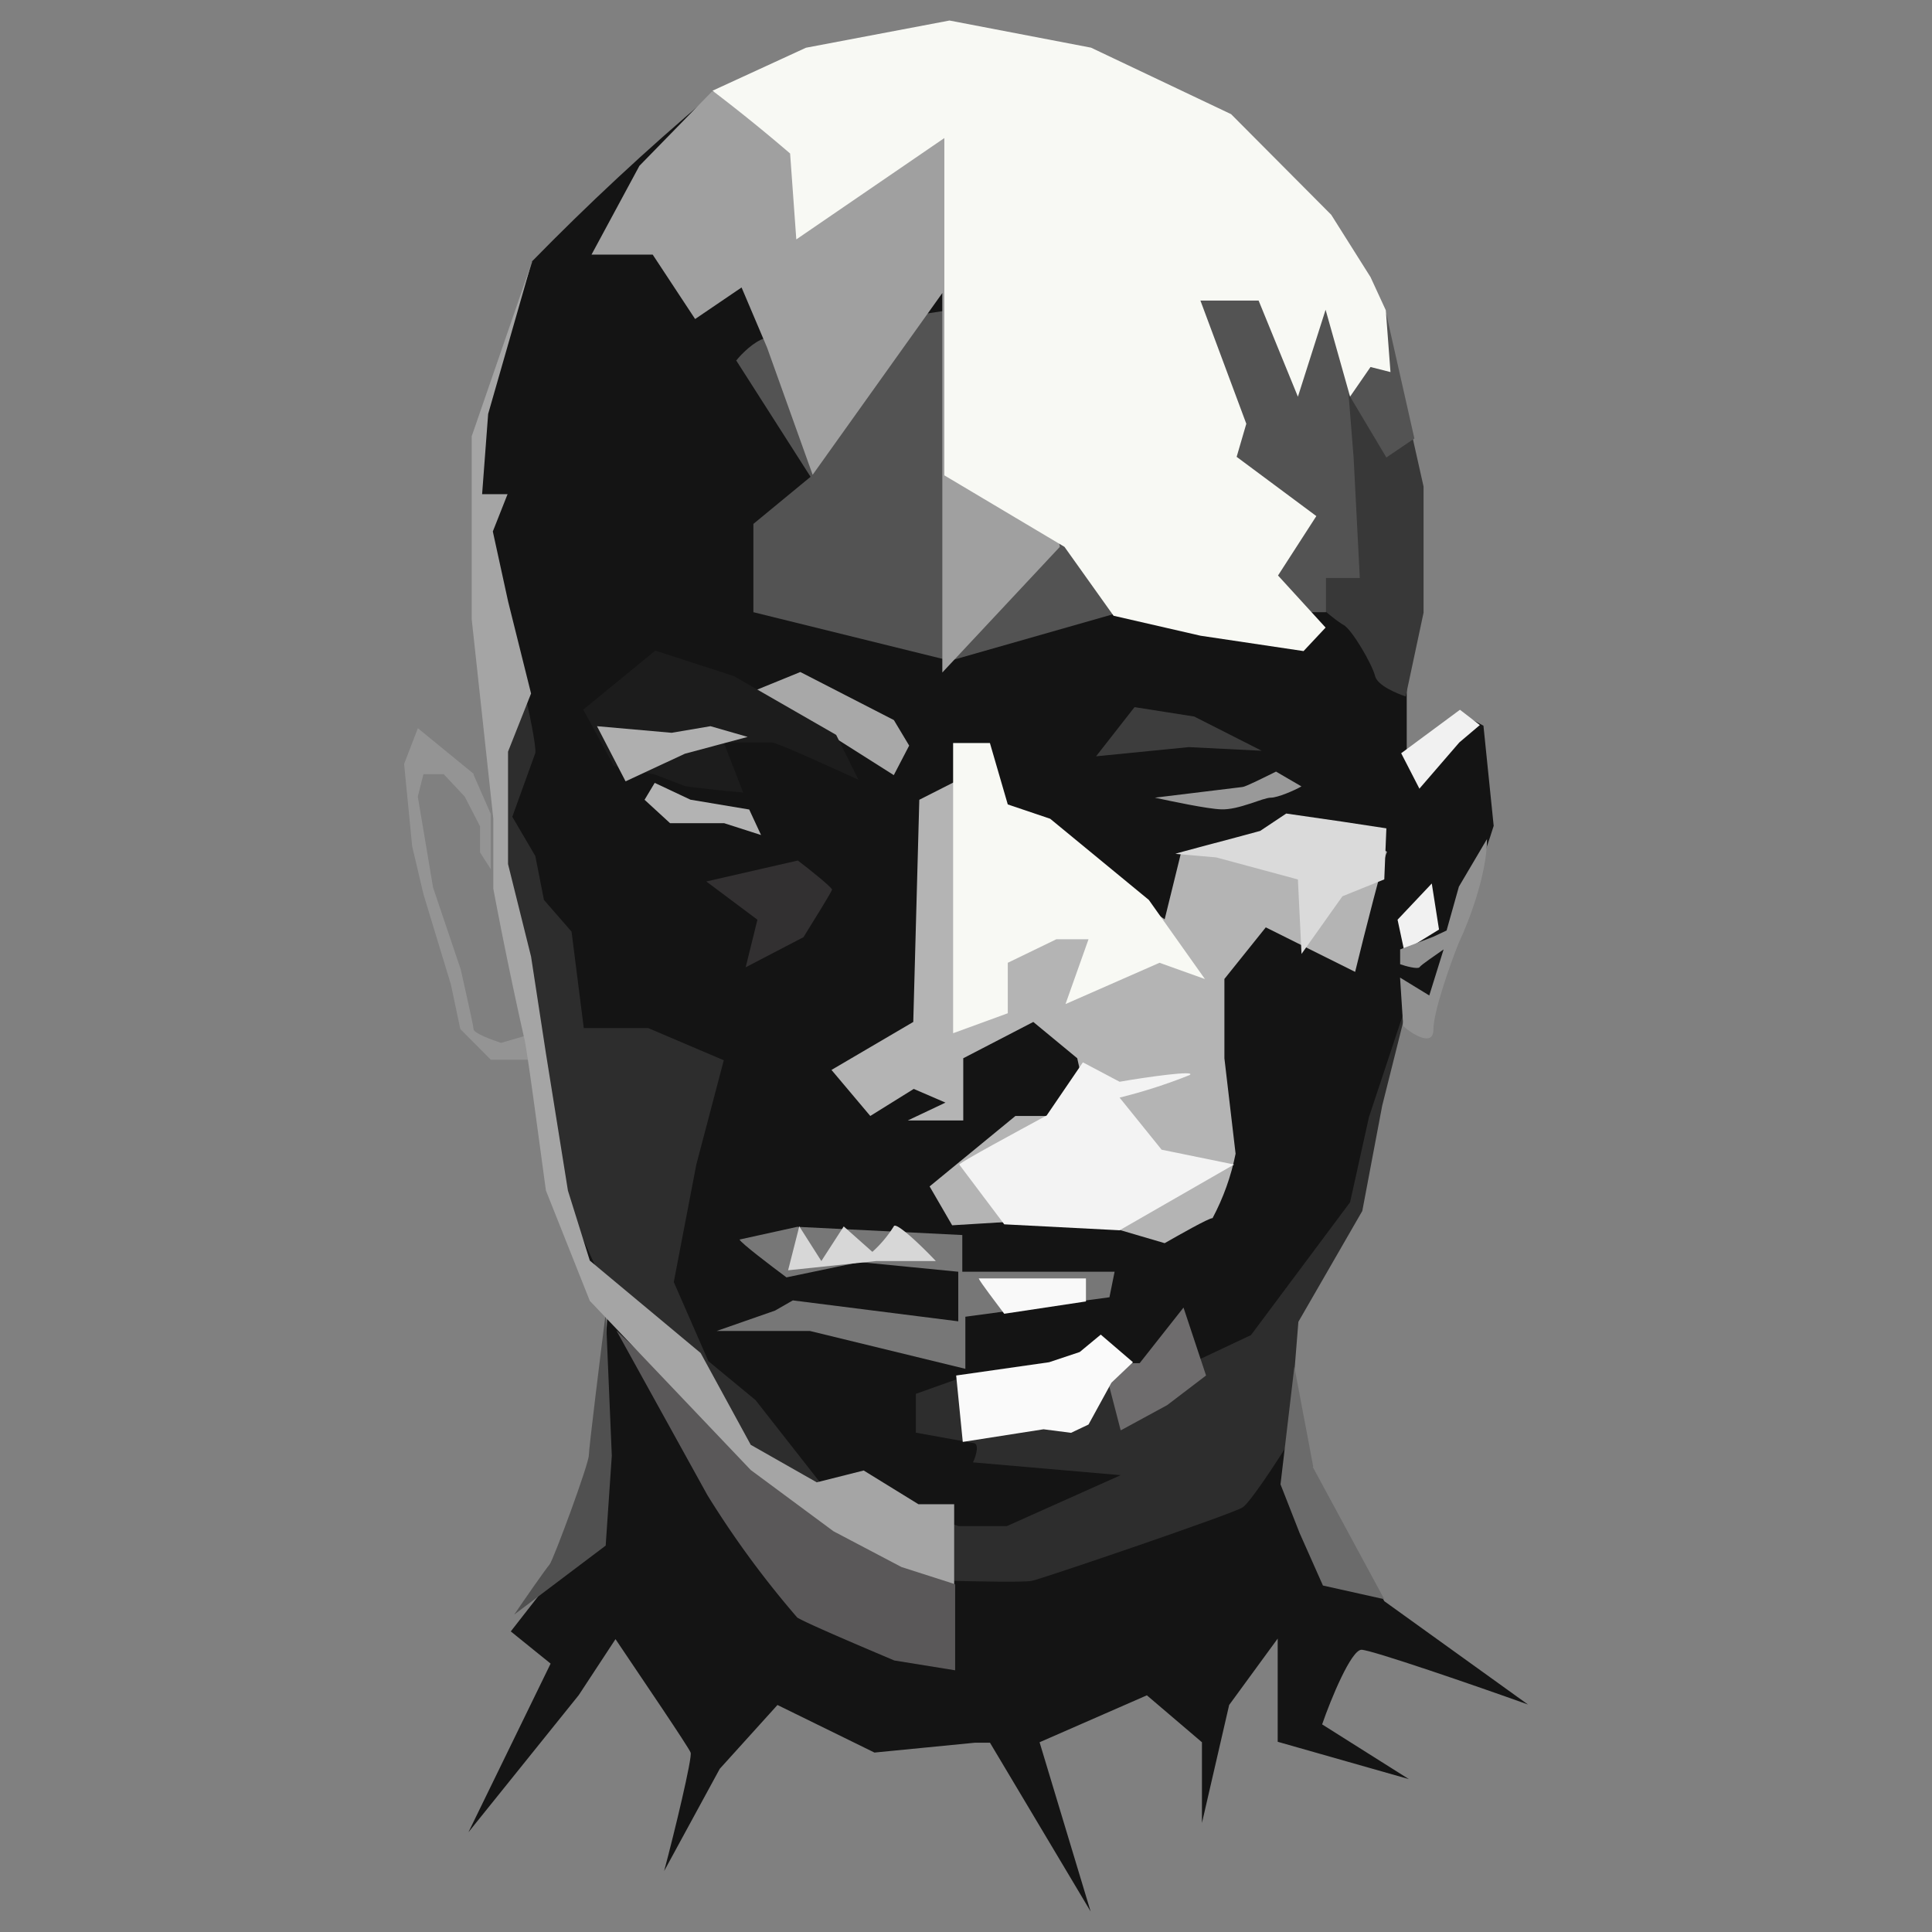 <svg xmlns="http://www.w3.org/2000/svg" width="128" height="128" viewBox="0 0 24 24"><rect x="0" y="0" width="24" height="24" fill="#808080" stroke="none"/><g fill="none"><path fill="#141414" d="M6.605 3.251Q7.65 2.182 8.793 1.215l2.304 1.028 6.131 2.887.247 3.135v1.08l.203-.178.502-.286.248.134.127 1.244c-.044.139-.14.444-.191.513-.064.076-.406 1.142-.572 1.663h-.315l-.622 2.513-.8 1.441v1.567l1.142 1.935 1.784 1.283c-.635-.228-1.948-.68-2.068-.68-.128 0-.382.616-.489.927l1.078.68-1.63-.464v-1.282l-.603.825-.338 1.466v-1.003l-.684-.583-1.333.583.634 2.102-1.25-2.096h-.19l-1.245.122-1.205-.591-.717.793-.691 1.27c.126-.47.355-1.422.329-1.472-.018-.058-.634-.964-.933-1.409l-.457.696-1.37 1.703 1.021-2.095-.495-.4.495-.634.622-1.79.083-1.51-.591-1.6-.367-2.69-.667-3.89V5.332l.692-2.082Z"/><path fill="#777" d="M9.77 15.868c-.189-.14-.571-.431-.583-.47l.717-.158 2.05.102v.456h1.892l-.064.317-1.79.242v.647l-1.93-.47h-1.16l.725-.253.222-.127 2.055.26v-.616l-1.224-.12Z"/><path fill="#383838" d="m17.684 6.044-.38-1.694c-.412.19-1.256.59-1.358.684-.128.116-.153 1.481-.076 1.816.076.343.717.863.82.913.1.052.354.483.392.636.032.12.273.216.38.253l.222-1.041z"/><path fill="#323031" d="m9.91 10.69-1.136.26.635.475-.146.591.718-.374c.114-.184.348-.559.355-.591 0-.025-.28-.253-.426-.362"/><path fill="#2d2d2d" d="M6.649 9.357c.018-.07-.083-.553-.14-.787h-.28l-.069 1.77.329 1.473.35 2.691.647 1.422 2.101 2.766 2.24.946c.286.006.889.02.99 0 .127-.025 2.513-.838 2.62-.913.09-.058.42-.559.572-.806l.12-1.499.794-1.377.247-1.307.363-1.447-.527 1.587-.235 1.059-1.231 1.65-1.035.488-1.428.052H11.91l-.533.19v.482l.71.128c.084 0 .04.158 0 .241l1.835.159-1.415.633h-.597l-1.103-.348-.616-.19-.806-1.028-.585-.483-.43-.983.28-1.46.341-1.295-.939-.4h-.8L7.1 11.573l-.343-.394-.107-.545-.286-.488Z"/><path fill="#b4b4b4" d="m14.468 11.42.203-.825.792-.083c.604 0 1.804.006 1.765.075-.038.071-.28 1.016-.394 1.486l-1.11-.553-.514.641v.985l.139 1.186q-.084.42-.286.8c-.05 0-.417.21-.595.311l-1.08-.317-1.56.095-.28-.483 1.066-.875h.477l.525.342-.234-1.059-.546-.451-.87.451v.773h-.69l.469-.222-.394-.17-.54.336-.482-.572 1.016-.596.075-2.76.477-.242z"/><path fill="#dadada" d="M15.654 10.322c-.342.095-1.035.273-1.053.285l.507.044 1.015.274.045.925.508-.716.52-.21.026-.634-.546-.083-.698-.101z"/><path fill="#535353" d="M9.143 4.483c.063-.083.222-.241.355-.28l5.89-.901 1.834.604.348 1.541-.348.236-.47-.788.063.788.077 1.497h-.42v.425h-2.557l-2.113.603-2.443-.603V6.508l.71-.585-.92-1.44z"/><path fill="#a0a0a0" d="m7.943 2.06.9-.922 3.27.388 1.053 5.267-1.46 1.561V3.64l-1.611 2.258-.566-1.58-.317-.747-.577.392-.527-.8h-.76Z"/><path fill="#f8f9f4" d="M9.815 1.907a20.732 20.732 0 0 0-.964-.78l1.161-.534 1.783-.338 1.758.337 1.74.826 1.244 1.25.488.774.19.412.058.768-.248-.063-.254.368-.304-1.079-.344 1.08-.488-1.194h-.723l.57 1.53-.12.411.99.736-.476.738.591.647-.274.292-1.28-.191-1.08-.248-.61-.856-1.492-.888v-4.19L9.892 2.974z"/><path fill="#949494" d="m5.88 9.617.217.495v.686l-.134-.21v-.324l-.19-.368-.261-.279H5.26l-.07.279.19 1.13.343 1.015c.05.229.159.698.159.742 0 .052.228.134.342.172l.344-.1v.31h-.47l-.38-.382-.116-.55-.342-1.126-.14-.595L5.02 9.49l.171-.444.698.571z"/><path fill="#b3b3b3" d="m8.577 9.934-.444-.209-.126.21.317.291h.672l.458.147-.147-.317z"/><path fill="#a8a8a8" d="m9.942 8.348-.699.285 1.03.47.83.526.191-.367-.19-.317z"/><path fill="#f8f9f4" d="M11.84 12.835V9.23h.457l.222.763.527.178 1.225 1.008.697.983-.564-.202-1.168.513.286-.805h-.4l-.603.292v.627z"/><path fill="#f3f3f3" d="M13.002 13.857c-.35.19-1.055.57-1.086.609l.559.743 1.433.074 1.422-.817-.9-.184-.522-.647q.444-.11.87-.28c.096-.064-.54.025-.87.083l-.456-.241z"/><path fill="#d7d7d7" d="m9.79 15.78.139-.546.274.431.278-.43.356.316a1.48 1.48 0 0 0 .266-.317c.026-.064.362.26.522.431h-.738Z"/><path fill="#f9f9f9" d="M12.475 16.32c-.095-.128-.3-.394-.317-.439h1.332v.286z"/><path fill="#f1f1f1" d="m17.634 9.8-.228-.443.73-.54.247.19-.255.216-.494.572zm-.273 1.625.425-.45.09.572-.432.266z"/><path fill="#919191" d="m18.123 11.014.349-.591c0 .444-.235 1.047-.35 1.288-.108.267-.316.858-.316 1.08 0 .214-.255.063-.375-.045l-.039-.602.363.222.178-.572c-.089.064-.28.19-.3.222-.024.025-.17-.013-.24-.038v-.184l.413-.158.164-.077z"/><path fill="#6b6b6b" d="m16.314 18.222-.235-1.243-.172 1.46.236.602.291.655.762.17-.889-1.644z"/><path fill="#505050" d="M7.315 18.077c0-.083.14-1.212.21-1.77l.075 1.776-.076 1.117-1.136.857c.128-.19.394-.571.439-.622.05-.063.488-1.25.488-1.358"/><path fill="#5a5859" d="m8.787 18.572-1.13-2.044 1.372 1.3c.608.356 1.84 1.067 1.903 1.111.063.039.648.508.933.744v1.066l-.756-.122c-.342-.145-1.078-.456-1.205-.533a11.847 11.847 0 0 1-1.117-1.522"/><path fill="#a5a5a5" d="m5.861 5.416.736-2.132-.533 1.858-.075.997h.316l-.183.463.19.87.285 1.143-.286.722v1.397l.286 1.149.185 1.205.273 1.702.272.87 1.377 1.148.622 1.14.82.466.583-.147.68.419h.444v.99l-.655-.21-.844-.444-1.028-.761-1.999-2.101-.545-1.37c-.083-.597-.241-1.816-.274-1.91a54.791 54.791 0 0 1-.38-1.841v-.87L5.86 7.695V5.409Z"/><path fill="#6e6c6d" d="m13.921 17.766-.216-.832h.452l.545-.691.28.844-.483.368-.572.311z"/><path fill="#fafafa" d="m11.96 17.912-.082-.825 1.155-.165.38-.127.261-.216.4.343-.267.254-.285.52-.217.103-.342-.044z"/><path fill="#1c1c1c" d="m7.244 8.812.382.703.514.108.362.14c.038.013.502.063.73.082l-.242-.622h.597c.064 0 .742.311 1.078.464l-.278-.558-1.27-.73-.977-.317-.888.728z"/><path fill="#afafaf" d="m7.771 9.706-.355-.685.927.082.483-.082.462.133-.78.209z"/><path fill="#3d3d3d" d="m14.093 8.785-.477.61 1.15-.114.907.045-.838-.425-.736-.116z"/><path fill="#999" d="m15.438 9.776-1.092.133c.203.044.655.14.825.145.222.008.514-.145.616-.145.083 0 .292-.089.38-.14l-.316-.184c-.127.063-.38.19-.413.19"/></g></svg>
